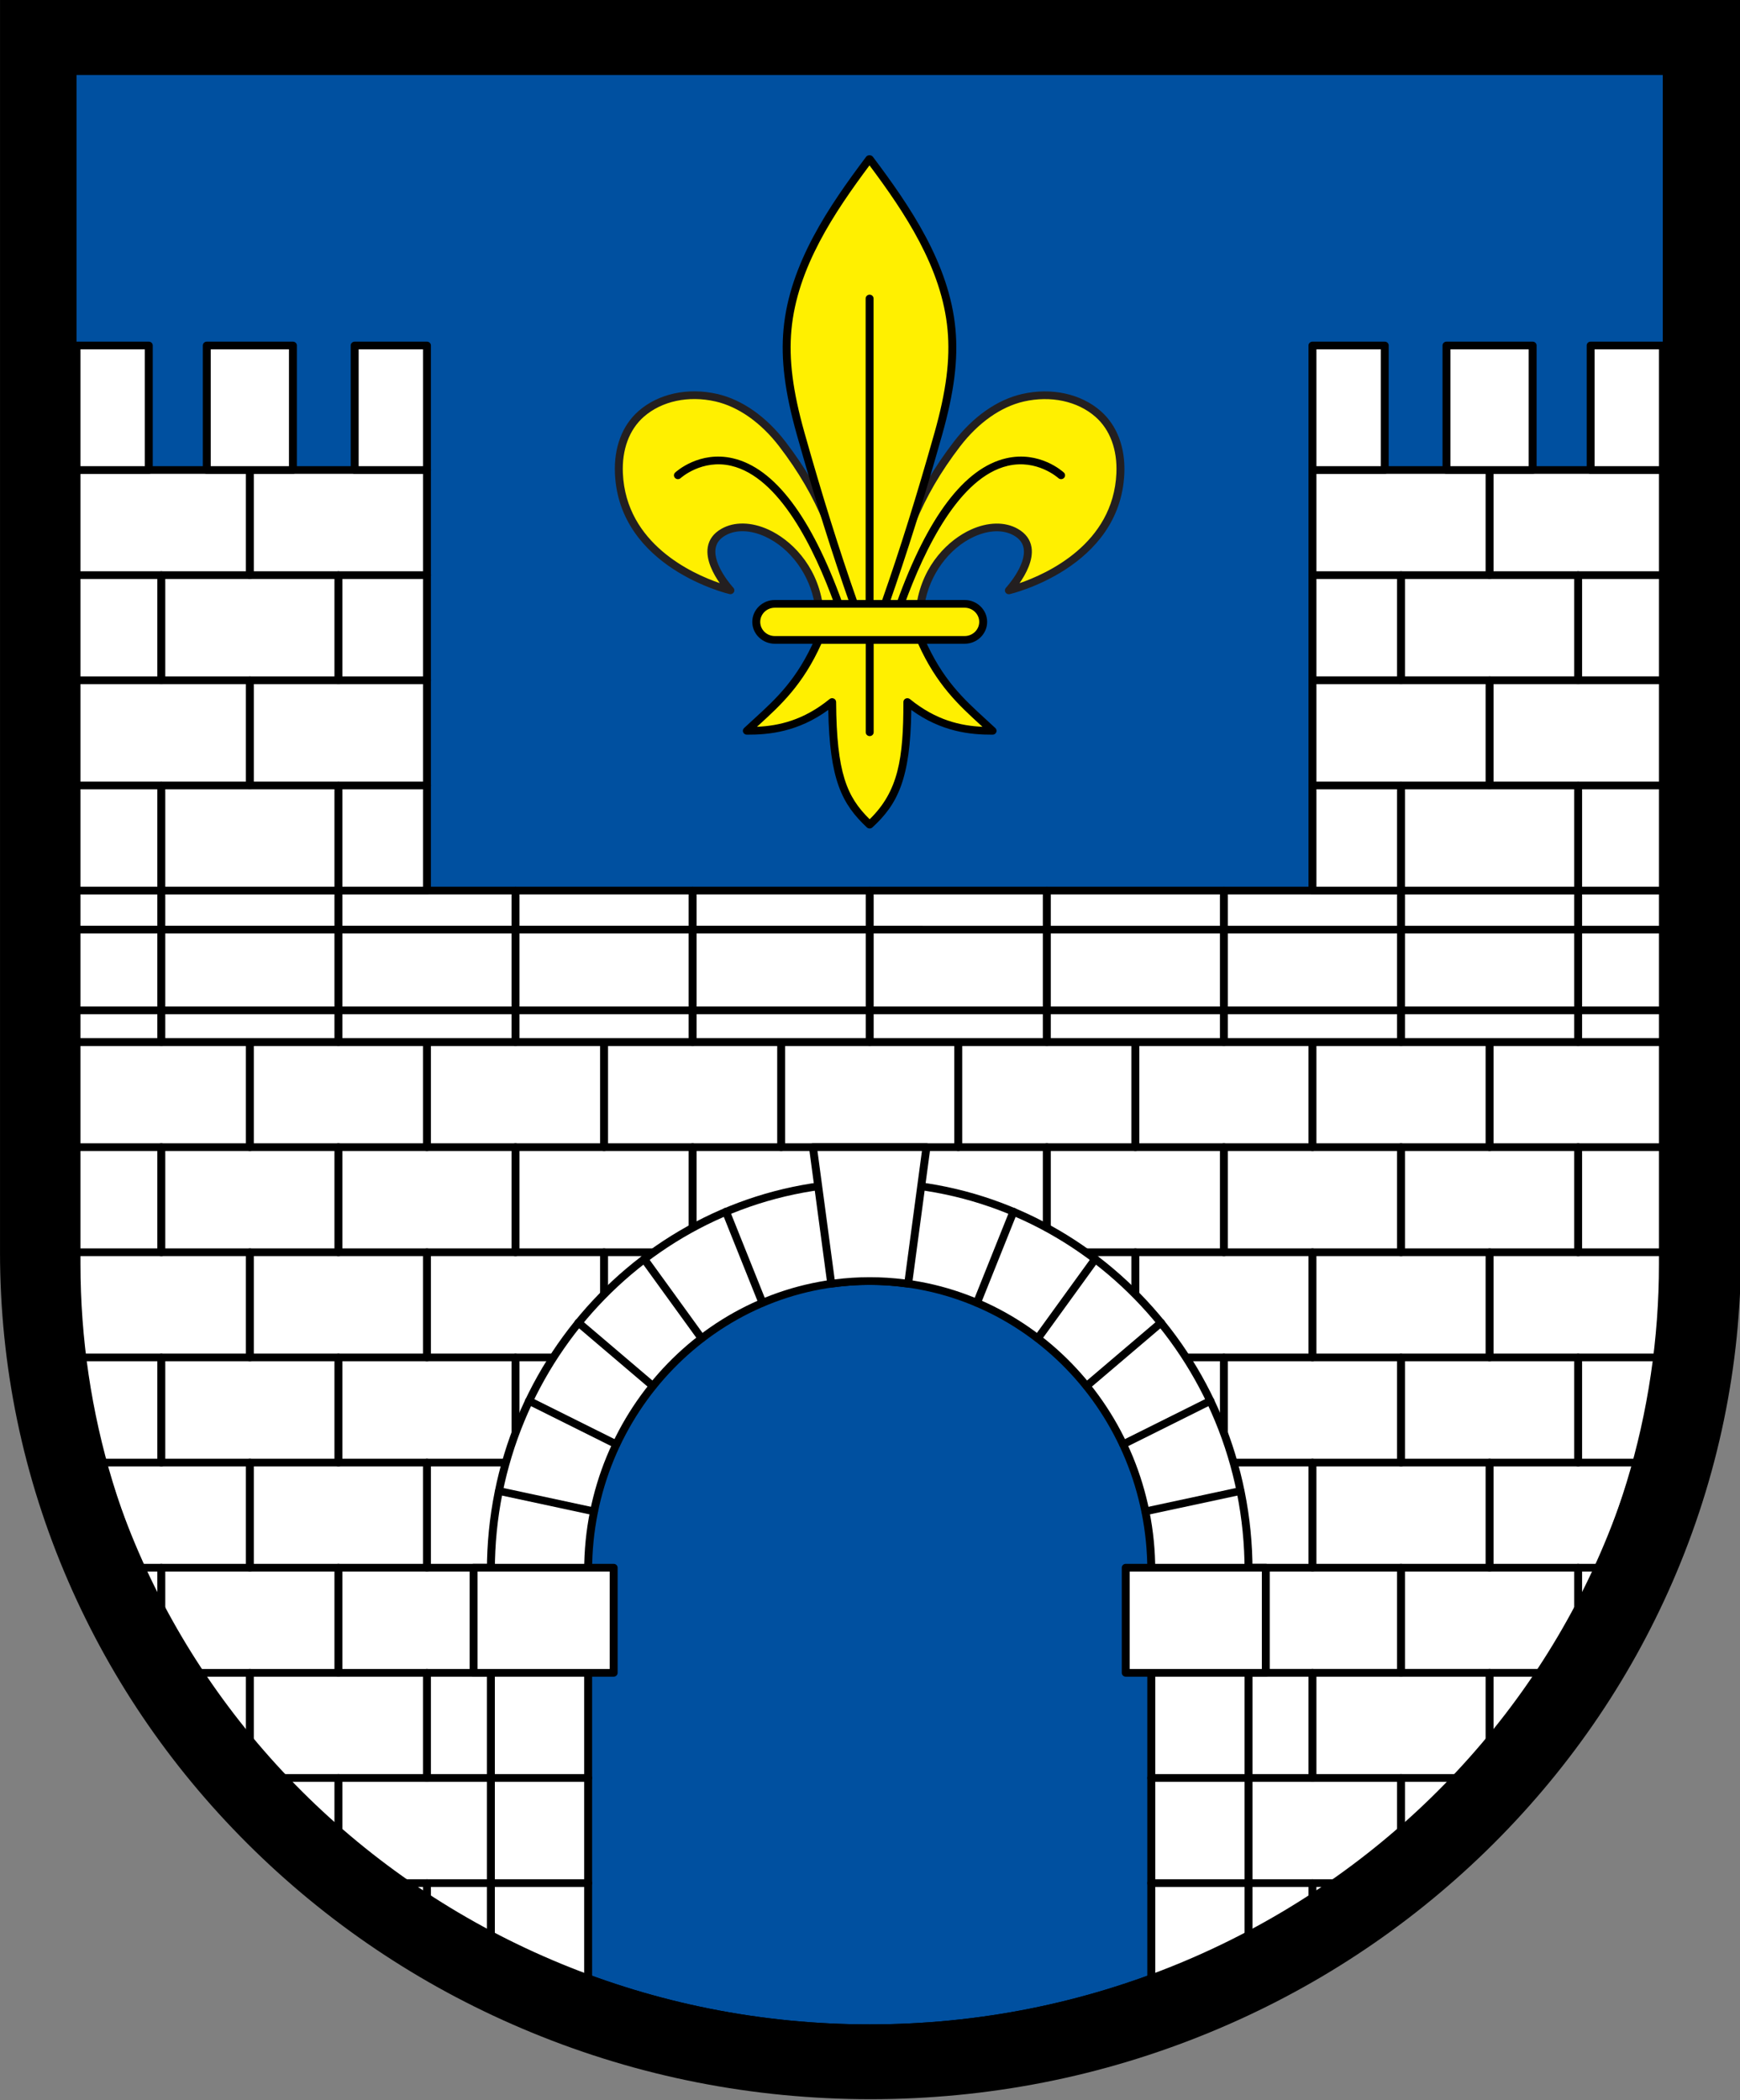 <?xml version="1.0" encoding="UTF-8" standalone="no"?>
<svg
   xmlns:dc="http://purl.org/dc/elements/1.1/"
   xmlns:cc="http://creativecommons.org/ns#"
   xmlns:rdf="http://www.w3.org/1999/02/22-rdf-syntax-ns#"
   xmlns:svg="http://www.w3.org/2000/svg"
   xmlns="http://www.w3.org/2000/svg"
   xmlns:xlink="http://www.w3.org/1999/xlink"
   xmlns:sodipodi="http://sodipodi.sourceforge.net/DTD/sodipodi-0.dtd"
   xmlns:inkscape="http://www.inkscape.org/namespaces/inkscape"
   width="99.434px"
   height="120px"
   viewBox="0 0 99.434 120"
   version="1.1"
   id="svg170"
   sodipodi:docname="CHE Aire-la-Ville COA.svg"
   inkscape:version="0.92.3 (2405546, 2018-03-11)">
  <rect x="0" y="0" width="99.434" height="120" fill="#808080" stroke="none"/>
  <sodipodi:namedview
     pagecolor="#ffffff"
     bordercolor="#666666"
     borderopacity="1"
     objecttolerance="10"
     gridtolerance="10"
     guidetolerance="10"
     inkscape:pageopacity="0"
     inkscape:pageshadow="2"
     inkscape:window-width="1920"
     inkscape:window-height="1017"
     id="namedview172"
     showgrid="false"
     inkscape:zoom="4"
     inkscape:cx="52.609348"
     inkscape:cy="-0.53666753"
     inkscape:window-x="-8"
     inkscape:window-y="-8"
     inkscape:window-maximized="1"
     inkscape:current-layer="svg170" />
  <defs
     id="defs7">
    <path
       d="M79.411 0L78.254 0L1.186 0L0.031 0L0.031 1.157L0.031 60.137C0.031 65.518 1.08 70.738 3.15 75.653C5.149 80.399 8.009 84.661 11.654 88.323C15.299 91.983 19.543 94.858 24.27 96.865C29.164 98.946 34.363 100 39.721 100C45.079 100 50.277 98.946 55.172 96.865C59.898 94.858 64.143 91.983 67.788 88.323C71.431 84.661 74.293 80.399 76.292 75.653C78.361 70.738 79.411 65.518 79.411 60.137L79.411 1.157L79.411 0Z"
       id="path_1" />
    <path
       d="M0 100L79.434 100L79.434 0L0 0L0 100Z"
       id="path_2" />
    <clipPath
       id="mask_1">
      <use
         xlink:href="#path_2"
         id="use4" />
    </clipPath>
  </defs>
  <g
     id="Group-972"
     transform="matrix(1.003,0,0,1.003,9.993,9.702)"
     style="stroke-width:0.997">
    <g
       id="Fill-1"
       transform="matrix(1.013,0,0,1,0.088,0.232)"
       style="stroke-width:0.991">
      <use
         xlink:href="#path_1"
         id="use11"
         style="fill:#000000;fill-rule:evenodd;stroke:none;stroke-width:0.863"
         x="0"
         y="0"
         width="100%"
         height="100%"
         transform="matrix(1.158,0,0,1.137,-6.96,-6.959)" />
    </g>
    <g
       id="g18"
       transform="matrix(1.158,0,0,1.137,-6.96,-6.959)"
       style="stroke-width:0.869">
      <use
         xlink:href="#path_1"
         id="use14"
         style="fill:none;stroke:#000000;stroke-width:5.181"
         x="0"
         y="0"
         width="100%"
         height="100%"
         transform="matrix(1.013,0,0,1,7.8177186e-5,0.204)" />
      <use
         xlink:href="#path_1"
         id="use16"
         style="fill:#000000;fill-rule:evenodd;stroke:none;stroke-width:0.863"
         x="0"
         y="0"
         width="100%"
         height="100%"
         transform="matrix(1.013,0,0,1,7.8177186e-5,0.204)" />
    </g>
    <g
       id="Logo-ALV"
       transform="matrix(1.172,0,0,1.137,-6.96,-6.727)"
       style="stroke-width:0.863">
      <path
         d="M 1.157,1.157 V 60.137 c 0,21.377 17.264,38.706 38.56,38.706 21.297,0 38.561,-17.329 38.561,-38.706 V 1.157 Z"
         id="path20"
         inkscape:connector-curvature="0"
         style="fill:#0050a0;fill-rule:evenodd;stroke:none;stroke-width:0.863" />
      <path
         d="m 1.157,60.746 c 0,15.52 9.102,28.905 22.239,35.075 v -19.862 c 0,-9.388 7.308,-16.998 16.321,-16.998 9.015,0 16.322,7.61 16.322,16.998 v 19.862 c 13.137,-6.17 22.239,-19.555 22.239,-35.075 V 49.619 H 1.157 Z"
         id="Fill-3"
         inkscape:connector-curvature="0"
         style="fill:#ffffff;fill-rule:evenodd;stroke:none;stroke-width:0.863" />
      <path
         d="m 1.35,49.812 v 10.935 c 0,7.465 2.131,14.705 6.162,20.939 3.872,5.986 9.293,10.764 15.691,13.83 v -19.556 c 0,-9.479 7.409,-17.191 16.515,-17.191 9.106,0 16.514,7.712 16.514,17.191 v 19.556 c 6.398,-3.067 11.819,-7.844 15.691,-13.831 4.031,-6.233 6.162,-13.473 6.162,-20.939 v -10.934 z m 22.046,46.202 c -0.028,0 -0.056,-0.006 -0.082,-0.018 -6.583,-3.092 -12.159,-7.968 -16.126,-14.101 -4.071,-6.296 -6.224,-13.609 -6.224,-21.148 v -11.128 c 0,-0.106 0.087,-0.193 0.193,-0.193 H 78.278 c 0.106,0 0.193,0.087 0.193,0.193 v 11.127 c 0,7.54 -2.152,14.853 -6.224,21.149 -3.967,6.133 -9.543,11.009 -16.126,14.101 -0.06,0.028 -0.13,0.023 -0.185,-0.012 -0.056,-0.035 -0.09,-0.097 -0.09,-0.163 v -19.861 c 0,-9.267 -7.235,-16.806 -16.128,-16.806 -8.894,0 -16.129,7.539 -16.129,16.806 v 19.861 c 0,0.066 -0.034,0.128 -0.089,0.163 -0.032,0.02 -0.068,0.03 -0.104,0.03 z"
         id="Fill-5"
         inkscape:connector-curvature="0"
         style="fill:#000000;fill-rule:evenodd;stroke:none;stroke-width:0.863" />
      <path
         d="M 78.278,55.08 H 1.157 c -0.106,0 -0.193,-0.086 -0.193,-0.193 0,-0.106 0.087,-0.193 0.193,-0.193 H 78.278 c 0.106,0 0.193,0.087 0.193,0.193 0,0.107 -0.087,0.193 -0.193,0.193"
         id="Fill-7"
         inkscape:connector-curvature="0"
         style="fill:#000000;fill-rule:evenodd;stroke:none;stroke-width:0.863" />
      <path
         d="m 78.278,60.348 h -32.491 c -0.106,0 -0.192,-0.086 -0.192,-0.193 0,-0.106 0.086,-0.193 0.192,-0.193 h 32.491 c 0.106,0 0.193,0.087 0.193,0.193 0,0.107 -0.087,0.193 -0.193,0.193"
         id="Fill-9"
         inkscape:connector-curvature="0"
         style="fill:#000000;fill-rule:evenodd;stroke:none;stroke-width:0.863" />
      <path
         d="m 77.999,65.616 h -25.53 c -0.107,0 -0.193,-0.086 -0.193,-0.193 0,-0.106 0.086,-0.193 0.193,-0.193 h 25.53 c 0.106,0 0.193,0.087 0.193,0.193 0,0.107 -0.087,0.193 -0.193,0.193"
         id="Fill-11"
         inkscape:connector-curvature="0"
         style="fill:#000000;fill-rule:evenodd;stroke:none;stroke-width:0.863" />
      <path
         d="m 76.97,70.884 h -21.733 c -0.107,0 -0.193,-0.086 -0.193,-0.193 0,-0.106 0.086,-0.193 0.193,-0.193 h 21.733 c 0.106,0 0.193,0.087 0.193,0.193 0,0.107 -0.087,0.193 -0.193,0.193"
         id="Fill-13"
         inkscape:connector-curvature="0"
         style="fill:#000000;fill-rule:evenodd;stroke:none;stroke-width:0.863" />
      <path
         d="m 75.187,76.153 h -19.148 c -0.107,0 -0.193,-0.086 -0.193,-0.193 0,-0.106 0.086,-0.193 0.193,-0.193 h 19.148 c 0.106,0 0.193,0.087 0.193,0.193 0,0.107 -0.087,0.193 -0.193,0.193"
         id="Fill-15"
         inkscape:connector-curvature="0"
         style="fill:#000000;fill-rule:evenodd;stroke:none;stroke-width:0.863" />
      <path
         d="m 72.419,81.421 h -16.515 c -0.106,0 -0.193,-0.086 -0.193,-0.193 0,-0.106 0.087,-0.193 0.193,-0.193 h 16.515 c 0.106,0 0.193,0.087 0.193,0.193 0,0.107 -0.087,0.193 -0.193,0.193"
         id="Fill-17"
         inkscape:connector-curvature="0"
         style="fill:#000000;fill-rule:evenodd;stroke:none;stroke-width:0.863" />
      <path
         d="m 68.458,86.689 h -12.458 c -0.107,0 -0.193,-0.086 -0.193,-0.193 0,-0.106 0.086,-0.193 0.193,-0.193 h 12.458 c 0.106,0 0.193,0.087 0.193,0.193 0,0.107 -0.087,0.193 -0.193,0.193"
         id="Fill-19"
         inkscape:connector-curvature="0"
         style="fill:#000000;fill-rule:evenodd;stroke:none;stroke-width:0.863" />
      <path
         d="m 62.728,91.957 h -6.729 c -0.106,0 -0.192,-0.086 -0.192,-0.193 0,-0.106 0.086,-0.193 0.192,-0.193 h 6.729 c 0.106,0 0.193,0.087 0.193,0.193 0,0.107 -0.087,0.193 -0.193,0.193"
         id="Fill-21"
         inkscape:connector-curvature="0"
         style="fill:#000000;fill-rule:evenodd;stroke:none;stroke-width:0.863" />
      <path
         d="M 33.648,60.348 H 1.157 c -0.106,0 -0.192,-0.086 -0.192,-0.193 0,-0.106 0.086,-0.193 0.192,-0.193 H 33.648 c 0.107,0 0.193,0.087 0.193,0.193 0,0.107 -0.086,0.193 -0.193,0.193"
         id="Fill-23"
         inkscape:connector-curvature="0"
         style="fill:#000000;fill-rule:evenodd;stroke:none;stroke-width:0.863" />
      <path
         d="m 26.966,65.616 h -25.52 c -0.107,0 -0.193,-0.086 -0.193,-0.193 0,-0.106 0.086,-0.193 0.193,-0.193 h 25.52 c 0.107,0 0.193,0.087 0.193,0.193 0,0.107 -0.086,0.193 -0.193,0.193"
         id="Fill-25"
         inkscape:connector-curvature="0"
         style="fill:#000000;fill-rule:evenodd;stroke:none;stroke-width:0.863" />
      <path
         d="M 24.198,70.884 H 2.445 c -0.106,0 -0.193,-0.086 -0.193,-0.193 0,-0.106 0.087,-0.193 0.193,-0.193 h 21.753 c 0.107,0 0.193,0.087 0.193,0.193 0,0.107 -0.086,0.193 -0.193,0.193"
         id="Fill-27"
         inkscape:connector-curvature="0"
         style="fill:#000000;fill-rule:evenodd;stroke:none;stroke-width:0.863" />
      <path
         d="M 23.396,76.153 H 4.268 c -0.106,0 -0.193,-0.086 -0.193,-0.193 0,-0.106 0.087,-0.193 0.193,-0.193 H 23.396 c 0.107,0 0.193,0.087 0.193,0.193 0,0.107 -0.086,0.193 -0.193,0.193"
         id="Fill-29"
         inkscape:connector-curvature="0"
         style="fill:#000000;fill-rule:evenodd;stroke:none;stroke-width:0.863" />
      <path
         d="M 23.53,81.421 H 7.011 c -0.107,0 -0.193,-0.086 -0.193,-0.193 0,-0.106 0.086,-0.193 0.193,-0.193 H 23.53 c 0.107,0 0.193,0.087 0.193,0.193 0,0.107 -0.086,0.193 -0.193,0.193"
         id="Fill-31"
         inkscape:connector-curvature="0"
         style="fill:#000000;fill-rule:evenodd;stroke:none;stroke-width:0.863" />
      <path
         d="m 23.434,86.689 h -12.502 c -0.107,0 -0.193,-0.086 -0.193,-0.193 0,-0.106 0.086,-0.193 0.193,-0.193 h 12.502 c 0.107,0 0.193,0.087 0.193,0.193 0,0.107 -0.086,0.193 -0.193,0.193"
         id="Fill-33"
         inkscape:connector-curvature="0"
         style="fill:#000000;fill-rule:evenodd;stroke:none;stroke-width:0.863" />
      <path
         d="m 23.434,91.957 h -6.752 c -0.107,0 -0.193,-0.086 -0.193,-0.193 0,-0.106 0.086,-0.193 0.193,-0.193 h 6.752 c 0.107,0 0.193,0.087 0.193,0.193 0,0.107 -0.086,0.193 -0.193,0.193"
         id="Fill-35"
         inkscape:connector-curvature="0"
         style="fill:#000000;fill-rule:evenodd;stroke:none;stroke-width:0.863" />
      <path
         d="m 35.413,55.08 c -0.107,0 -0.193,-0.086 -0.193,-0.193 v -5.268 c 0,-0.106 0.086,-0.193 0.193,-0.193 0.107,0 0.193,0.087 0.193,0.193 v 5.268 c 0,0.107 -0.086,0.193 -0.193,0.193"
         id="Fill-37"
         inkscape:connector-curvature="0"
         style="fill:#000000;fill-rule:evenodd;stroke:none;stroke-width:0.863" />
      <path
         d="m 26.803,55.08 c -0.106,0 -0.193,-0.086 -0.193,-0.193 v -5.268 c 0,-0.106 0.087,-0.193 0.193,-0.193 0.107,0 0.193,0.087 0.193,0.193 v 5.268 c 0,0.107 -0.086,0.193 -0.193,0.193"
         id="Fill-39"
         inkscape:connector-curvature="0"
         style="fill:#000000;fill-rule:evenodd;stroke:none;stroke-width:0.863" />
      <path
         d="m 18.193,55.08 c -0.107,0 -0.193,-0.086 -0.193,-0.193 v -5.268 c 0,-0.106 0.086,-0.193 0.193,-0.193 0.107,0 0.193,0.087 0.193,0.193 v 5.268 c 0,0.107 -0.086,0.193 -0.193,0.193"
         id="Fill-41"
         inkscape:connector-curvature="0"
         style="fill:#000000;fill-rule:evenodd;stroke:none;stroke-width:0.863" />
      <path
         d="m 9.584,55.08 c -0.107,0 -0.193,-0.086 -0.193,-0.193 v -5.268 c 0,-0.106 0.086,-0.193 0.193,-0.193 0.106,0 0.193,0.087 0.193,0.193 v 5.268 c 0,0.107 -0.087,0.193 -0.193,0.193"
         id="Fill-43"
         inkscape:connector-curvature="0"
         style="fill:#000000;fill-rule:evenodd;stroke:none;stroke-width:0.863" />
      <path
         d="m 26.803,65.616 c -0.106,0 -0.193,-0.086 -0.193,-0.193 v -5.268 c 0,-0.106 0.087,-0.193 0.193,-0.193 0.107,0 0.193,0.087 0.193,0.193 v 5.268 c 0,0.107 -0.086,0.193 -0.193,0.193"
         id="Fill-45"
         inkscape:connector-curvature="0"
         style="fill:#000000;fill-rule:evenodd;stroke:none;stroke-width:0.863" />
      <path
         d="m 18.193,65.616 c -0.107,0 -0.193,-0.086 -0.193,-0.193 v -5.268 c 0,-0.106 0.086,-0.193 0.193,-0.193 0.107,0 0.193,0.087 0.193,0.193 v 5.268 c 0,0.107 -0.086,0.193 -0.193,0.193"
         id="Fill-47"
         inkscape:connector-curvature="0"
         style="fill:#000000;fill-rule:evenodd;stroke:none;stroke-width:0.863" />
      <path
         d="m 9.584,65.616 c -0.107,0 -0.193,-0.086 -0.193,-0.193 v -5.268 c 0,-0.106 0.086,-0.193 0.193,-0.193 0.106,0 0.193,0.087 0.193,0.193 v 5.268 c 0,0.107 -0.087,0.193 -0.193,0.193"
         id="Fill-49"
         inkscape:connector-curvature="0"
         style="fill:#000000;fill-rule:evenodd;stroke:none;stroke-width:0.863" />
      <path
         d="m 18.193,76.152 c -0.107,0 -0.193,-0.086 -0.193,-0.193 v -5.268 c 0,-0.106 0.086,-0.193 0.193,-0.193 0.107,0 0.193,0.087 0.193,0.193 v 5.268 c 0,0.107 -0.086,0.193 -0.193,0.193"
         id="Fill-51"
         inkscape:connector-curvature="0"
         style="fill:#000000;fill-rule:evenodd;stroke:none;stroke-width:0.863" />
      <path
         d="m 9.584,76.152 c -0.107,0 -0.193,-0.086 -0.193,-0.193 v -5.268 c 0,-0.106 0.086,-0.193 0.193,-0.193 0.106,0 0.193,0.087 0.193,0.193 v 5.268 c 0,0.107 -0.087,0.193 -0.193,0.193"
         id="Fill-53"
         inkscape:connector-curvature="0"
         style="fill:#000000;fill-rule:evenodd;stroke:none;stroke-width:0.863" />
      <path
         d="m 18.193,86.688 c -0.107,0 -0.193,-0.086 -0.193,-0.193 v -5.268 c 0,-0.106 0.086,-0.192 0.193,-0.192 0.107,0 0.193,0.086 0.193,0.192 v 5.268 c 0,0.107 -0.086,0.193 -0.193,0.193"
         id="Fill-55"
         inkscape:connector-curvature="0"
         style="fill:#000000;fill-rule:evenodd;stroke:none;stroke-width:0.863" />
      <path
         d="m 9.584,85.079 c -0.107,0 -0.193,-0.086 -0.193,-0.193 v -3.658 c 0,-0.106 0.086,-0.193 0.193,-0.193 0.106,0 0.193,0.087 0.193,0.193 v 3.658 c 0,0.107 -0.087,0.193 -0.193,0.193"
         id="Fill-57"
         inkscape:connector-curvature="0"
         style="fill:#000000;fill-rule:evenodd;stroke:none;stroke-width:0.863" />
      <path
         d="m 18.193,93.053 c -0.107,0 -0.193,-0.086 -0.193,-0.193 v -1.096 c 0,-0.107 0.086,-0.193 0.193,-0.193 0.107,0 0.193,0.086 0.193,0.193 v 1.096 c 0,0.107 -0.086,0.193 -0.193,0.193"
         id="Fill-59"
         inkscape:connector-curvature="0"
         style="fill:#000000;fill-rule:evenodd;stroke:none;stroke-width:0.863" />
      <path
         d="m 31.108,60.348 c -0.107,0 -0.193,-0.086 -0.193,-0.193 v -5.268 c 0,-0.106 0.086,-0.193 0.193,-0.193 0.107,0 0.193,0.087 0.193,0.193 v 5.268 c 0,0.107 -0.086,0.193 -0.193,0.193"
         id="Fill-61"
         inkscape:connector-curvature="0"
         style="fill:#000000;fill-rule:evenodd;stroke:none;stroke-width:0.863" />
      <path
         d="m 22.498,60.348 c -0.107,0 -0.193,-0.086 -0.193,-0.193 v -5.268 c 0,-0.106 0.086,-0.193 0.193,-0.193 0.107,0 0.193,0.087 0.193,0.193 v 5.268 c 0,0.107 -0.086,0.193 -0.193,0.193"
         id="Fill-63"
         inkscape:connector-curvature="0"
         style="fill:#000000;fill-rule:evenodd;stroke:none;stroke-width:0.863" />
      <path
         d="m 13.889,60.348 c -0.107,0 -0.193,-0.086 -0.193,-0.193 v -5.268 c 0,-0.106 0.086,-0.193 0.193,-0.193 0.107,0 0.193,0.087 0.193,0.193 v 5.268 c 0,0.107 -0.086,0.193 -0.193,0.193"
         id="Fill-65"
         inkscape:connector-curvature="0"
         style="fill:#000000;fill-rule:evenodd;stroke:none;stroke-width:0.863" />
      <path
         d="m 5.279,60.348 c -0.107,0 -0.193,-0.086 -0.193,-0.193 v -5.268 c 0,-0.106 0.086,-0.193 0.193,-0.193 0.107,0 0.193,0.087 0.193,0.193 v 5.268 c 0,0.107 -0.086,0.193 -0.193,0.193"
         id="Fill-67"
         inkscape:connector-curvature="0"
         style="fill:#000000;fill-rule:evenodd;stroke:none;stroke-width:0.863" />
      <path
         d="m 22.498,70.885 c -0.107,0 -0.193,-0.086 -0.193,-0.193 v -5.268 c 0,-0.106 0.086,-0.193 0.193,-0.193 0.107,0 0.193,0.087 0.193,0.193 v 5.268 c 0,0.107 -0.086,0.193 -0.193,0.193"
         id="Fill-69"
         inkscape:connector-curvature="0"
         style="fill:#000000;fill-rule:evenodd;stroke:none;stroke-width:0.863" />
      <path
         d="m 13.889,70.885 c -0.107,0 -0.193,-0.086 -0.193,-0.193 v -5.268 c 0,-0.106 0.086,-0.193 0.193,-0.193 0.107,0 0.193,0.087 0.193,0.193 v 5.268 c 0,0.107 -0.086,0.193 -0.193,0.193"
         id="Fill-71"
         inkscape:connector-curvature="0"
         style="fill:#000000;fill-rule:evenodd;stroke:none;stroke-width:0.863" />
      <path
         d="m 5.279,70.885 c -0.107,0 -0.193,-0.086 -0.193,-0.193 v -5.268 c 0,-0.106 0.086,-0.193 0.193,-0.193 0.107,0 0.193,0.087 0.193,0.193 v 5.268 c 0,0.107 -0.086,0.193 -0.193,0.193"
         id="Fill-73"
         inkscape:connector-curvature="0"
         style="fill:#000000;fill-rule:evenodd;stroke:none;stroke-width:0.863" />
      <path
         d="m 13.889,81.421 c -0.107,0 -0.193,-0.086 -0.193,-0.193 v -5.268 c 0,-0.107 0.086,-0.193 0.193,-0.193 0.107,0 0.193,0.086 0.193,0.193 v 5.268 c 0,0.107 -0.086,0.193 -0.193,0.193"
         id="Fill-75"
         inkscape:connector-curvature="0"
         style="fill:#000000;fill-rule:evenodd;stroke:none;stroke-width:0.863" />
      <path
         d="m 5.279,78.351 c -0.107,0 -0.193,-0.086 -0.193,-0.193 v -2.198 c 0,-0.107 0.086,-0.193 0.193,-0.193 0.107,0 0.193,0.086 0.193,0.193 v 2.198 c 0,0.107 -0.086,0.193 -0.193,0.193"
         id="Fill-77"
         inkscape:connector-curvature="0"
         style="fill:#000000;fill-rule:evenodd;stroke:none;stroke-width:0.863" />
      <path
         d="m 13.889,89.662 c -0.107,0 -0.193,-0.086 -0.193,-0.193 v -2.973 c 0,-0.107 0.086,-0.193 0.193,-0.193 0.107,0 0.193,0.086 0.193,0.193 v 2.973 c 0,0.107 -0.086,0.193 -0.193,0.193"
         id="Fill-79"
         inkscape:connector-curvature="0"
         style="fill:#000000;fill-rule:evenodd;stroke:none;stroke-width:0.863" />
      <path
         d="m 44.022,55.08 c -0.106,0 -0.193,-0.086 -0.193,-0.193 v -5.268 c 0,-0.106 0.087,-0.193 0.193,-0.193 0.106,0 0.193,0.087 0.193,0.193 v 5.268 c 0,0.107 -0.087,0.193 -0.193,0.193"
         id="Fill-81"
         inkscape:connector-curvature="0"
         style="fill:#000000;fill-rule:evenodd;stroke:none;stroke-width:0.863" />
      <path
         d="m 52.631,55.08 c -0.106,0 -0.193,-0.086 -0.193,-0.193 v -5.268 c 0,-0.106 0.087,-0.193 0.193,-0.193 0.106,0 0.193,0.087 0.193,0.193 v 5.268 c 0,0.107 -0.087,0.193 -0.193,0.193"
         id="Fill-83"
         inkscape:connector-curvature="0"
         style="fill:#000000;fill-rule:evenodd;stroke:none;stroke-width:0.863" />
      <path
         d="m 61.241,55.08 c -0.106,0 -0.193,-0.086 -0.193,-0.193 v -5.268 c 0,-0.106 0.087,-0.193 0.193,-0.193 0.106,0 0.193,0.087 0.193,0.193 v 5.268 c 0,0.107 -0.087,0.193 -0.193,0.193"
         id="Fill-85"
         inkscape:connector-curvature="0"
         style="fill:#000000;fill-rule:evenodd;stroke:none;stroke-width:0.863" />
      <path
         d="m 69.851,55.08 c -0.106,0 -0.193,-0.086 -0.193,-0.193 v -5.268 c 0,-0.106 0.087,-0.193 0.193,-0.193 0.106,0 0.193,0.087 0.193,0.193 v 5.268 c 0,0.107 -0.087,0.193 -0.193,0.193"
         id="Fill-87"
         inkscape:connector-curvature="0"
         style="fill:#000000;fill-rule:evenodd;stroke:none;stroke-width:0.863" />
      <path
         d="m 52.631,65.616 c -0.106,0 -0.193,-0.086 -0.193,-0.193 v -5.268 c 0,-0.106 0.087,-0.193 0.193,-0.193 0.106,0 0.193,0.087 0.193,0.193 v 5.268 c 0,0.107 -0.087,0.193 -0.193,0.193"
         id="Fill-89"
         inkscape:connector-curvature="0"
         style="fill:#000000;fill-rule:evenodd;stroke:none;stroke-width:0.863" />
      <path
         d="m 61.241,65.616 c -0.106,0 -0.193,-0.086 -0.193,-0.193 v -5.268 c 0,-0.106 0.087,-0.193 0.193,-0.193 0.106,0 0.193,0.087 0.193,0.193 v 5.268 c 0,0.107 -0.087,0.193 -0.193,0.193"
         id="Fill-91"
         inkscape:connector-curvature="0"
         style="fill:#000000;fill-rule:evenodd;stroke:none;stroke-width:0.863" />
      <path
         d="m 69.851,65.616 c -0.106,0 -0.193,-0.086 -0.193,-0.193 v -5.268 c 0,-0.106 0.087,-0.193 0.193,-0.193 0.106,0 0.193,0.087 0.193,0.193 v 5.268 c 0,0.107 -0.087,0.193 -0.193,0.193"
         id="Fill-93"
         inkscape:connector-curvature="0"
         style="fill:#000000;fill-rule:evenodd;stroke:none;stroke-width:0.863" />
      <path
         d="m 61.241,76.152 c -0.106,0 -0.193,-0.086 -0.193,-0.193 v -5.268 c 0,-0.106 0.087,-0.193 0.193,-0.193 0.106,0 0.193,0.087 0.193,0.193 v 5.268 c 0,0.107 -0.087,0.193 -0.193,0.193"
         id="Fill-95"
         inkscape:connector-curvature="0"
         style="fill:#000000;fill-rule:evenodd;stroke:none;stroke-width:0.863" />
      <path
         d="m 69.851,76.152 c -0.106,0 -0.193,-0.086 -0.193,-0.193 v -5.268 c 0,-0.106 0.087,-0.193 0.193,-0.193 0.106,0 0.193,0.087 0.193,0.193 v 5.268 c 0,0.107 -0.087,0.193 -0.193,0.193"
         id="Fill-97"
         inkscape:connector-curvature="0"
         style="fill:#000000;fill-rule:evenodd;stroke:none;stroke-width:0.863" />
      <path
         d="m 61.241,86.688 c -0.106,0 -0.193,-0.086 -0.193,-0.193 v -5.268 c 0,-0.106 0.087,-0.192 0.193,-0.192 0.106,0 0.193,0.086 0.193,0.192 v 5.268 c 0,0.107 -0.087,0.193 -0.193,0.193"
         id="Fill-99"
         inkscape:connector-curvature="0"
         style="fill:#000000;fill-rule:evenodd;stroke:none;stroke-width:0.863" />
      <path
         d="m 69.851,85.057 c -0.106,0 -0.193,-0.086 -0.193,-0.193 v -3.636 c 0,-0.107 0.087,-0.193 0.193,-0.193 0.106,0 0.193,0.086 0.193,0.193 v 3.636 c 0,0.107 -0.087,0.193 -0.193,0.193"
         id="Fill-101"
         inkscape:connector-curvature="0"
         style="fill:#000000;fill-rule:evenodd;stroke:none;stroke-width:0.863" />
      <path
         d="m 61.241,93.053 c -0.106,0 -0.193,-0.086 -0.193,-0.193 v -1.096 c 0,-0.107 0.087,-0.193 0.193,-0.193 0.106,0 0.193,0.086 0.193,0.193 v 1.096 c 0,0.107 -0.087,0.193 -0.193,0.193"
         id="Fill-103"
         inkscape:connector-curvature="0"
         style="fill:#000000;fill-rule:evenodd;stroke:none;stroke-width:0.863" />
      <path
         d="m 48.327,60.348 c -0.106,0 -0.193,-0.086 -0.193,-0.193 v -5.268 c 0,-0.106 0.087,-0.193 0.193,-0.193 0.106,0 0.193,0.087 0.193,0.193 v 5.268 c 0,0.107 -0.087,0.193 -0.193,0.193"
         id="Fill-105"
         inkscape:connector-curvature="0"
         style="fill:#000000;fill-rule:evenodd;stroke:none;stroke-width:0.863" />
      <path
         d="m 56.936,60.348 c -0.106,0 -0.193,-0.086 -0.193,-0.193 v -5.268 c 0,-0.106 0.087,-0.193 0.193,-0.193 0.106,0 0.193,0.087 0.193,0.193 v 5.268 c 0,0.107 -0.087,0.193 -0.193,0.193"
         id="Fill-107"
         inkscape:connector-curvature="0"
         style="fill:#000000;fill-rule:evenodd;stroke:none;stroke-width:0.863" />
      <path
         d="m 65.546,60.348 c -0.106,0 -0.193,-0.086 -0.193,-0.193 v -5.268 c 0,-0.106 0.087,-0.193 0.193,-0.193 0.106,0 0.193,0.087 0.193,0.193 v 5.268 c 0,0.107 -0.087,0.193 -0.193,0.193"
         id="Fill-109"
         inkscape:connector-curvature="0"
         style="fill:#000000;fill-rule:evenodd;stroke:none;stroke-width:0.863" />
      <path
         d="m 74.156,60.348 c -0.106,0 -0.193,-0.086 -0.193,-0.193 v -5.268 c 0,-0.106 0.087,-0.193 0.193,-0.193 0.106,0 0.193,0.087 0.193,0.193 v 5.268 c 0,0.107 -0.087,0.193 -0.193,0.193"
         id="Fill-111"
         inkscape:connector-curvature="0"
         style="fill:#000000;fill-rule:evenodd;stroke:none;stroke-width:0.863" />
      <path
         d="m 56.936,70.885 c -0.106,0 -0.193,-0.086 -0.193,-0.193 v -5.268 c 0,-0.106 0.087,-0.193 0.193,-0.193 0.106,0 0.193,0.087 0.193,0.193 v 5.268 c 0,0.107 -0.087,0.193 -0.193,0.193"
         id="Fill-113"
         inkscape:connector-curvature="0"
         style="fill:#000000;fill-rule:evenodd;stroke:none;stroke-width:0.863" />
      <path
         d="m 65.546,70.885 c -0.106,0 -0.193,-0.086 -0.193,-0.193 v -5.268 c 0,-0.106 0.087,-0.193 0.193,-0.193 0.106,0 0.193,0.087 0.193,0.193 v 5.268 c 0,0.107 -0.087,0.193 -0.193,0.193"
         id="Fill-115"
         inkscape:connector-curvature="0"
         style="fill:#000000;fill-rule:evenodd;stroke:none;stroke-width:0.863" />
      <path
         d="m 74.156,70.885 c -0.106,0 -0.193,-0.086 -0.193,-0.193 v -5.268 c 0,-0.106 0.087,-0.193 0.193,-0.193 0.106,0 0.193,0.087 0.193,0.193 v 5.268 c 0,0.107 -0.087,0.193 -0.193,0.193"
         id="Fill-117"
         inkscape:connector-curvature="0"
         style="fill:#000000;fill-rule:evenodd;stroke:none;stroke-width:0.863" />
      <path
         d="m 65.546,81.421 c -0.106,0 -0.193,-0.086 -0.193,-0.193 v -5.268 c 0,-0.107 0.087,-0.193 0.193,-0.193 0.106,0 0.193,0.086 0.193,0.193 v 5.268 c 0,0.107 -0.087,0.193 -0.193,0.193"
         id="Fill-119"
         inkscape:connector-curvature="0"
         style="fill:#000000;fill-rule:evenodd;stroke:none;stroke-width:0.863" />
      <path
         d="m 74.156,78.36 c -0.106,0 -0.193,-0.086 -0.193,-0.193 v -2.207 c 0,-0.106 0.087,-0.193 0.193,-0.193 0.106,0 0.193,0.087 0.193,0.193 v 2.207 c 0,0.107 -0.087,0.193 -0.193,0.193"
         id="Fill-121"
         inkscape:connector-curvature="0"
         style="fill:#000000;fill-rule:evenodd;stroke:none;stroke-width:0.863" />
      <path
         d="m 65.546,89.678 c -0.106,0 -0.193,-0.086 -0.193,-0.193 v -2.989 c 0,-0.106 0.087,-0.193 0.193,-0.193 0.106,0 0.193,0.087 0.193,0.193 v 2.989 c 0,0.107 -0.087,0.193 -0.193,0.193"
         id="Fill-123"
         inkscape:connector-curvature="0"
         style="fill:#000000;fill-rule:evenodd;stroke:none;stroke-width:0.863" />
      <path
         d="m 39.717,56.673 c -10.171,0 -18.416,8.701 -18.416,19.434 v 18.654 c 1.517,0.829 3.096,1.557 4.728,2.179 v -20.833 c 0,-8.014 6.128,-14.51 13.688,-14.51 7.56,0 13.688,6.496 13.688,14.51 v 20.833 c 1.632,-0.622 3.211,-1.35 4.728,-2.179 v -18.654 c 0,-10.733 -8.245,-19.434 -18.416,-19.434"
         id="Fill-125"
         inkscape:connector-curvature="0"
         style="fill:#ffffff;fill-rule:evenodd;stroke:none;stroke-width:0.863" />
      <path
         d="m 39.718,61.404 c 7.654,0 13.881,6.595 13.881,14.702 v 20.552 c 1.492,-0.581 2.951,-1.257 4.342,-2.012 v -18.54 c 0,-10.609 -8.175,-19.241 -18.223,-19.241 -10.049,0 -18.224,8.632 -18.224,19.241 v 18.54 c 1.391,0.755 2.85,1.431 4.342,2.012 V 76.106 c 0,-8.107 6.227,-14.702 13.882,-14.702 z m 13.688,35.728 c -0.039,0 -0.077,-0.011 -0.109,-0.034 -0.053,-0.036 -0.084,-0.095 -0.084,-0.159 V 76.106 c 0,-7.894 -6.054,-14.317 -13.495,-14.317 -7.442,0 -13.496,6.423 -13.496,14.317 v 20.833 c 0,0.064 -0.031,0.123 -0.084,0.159 -0.052,0.036 -0.118,0.044 -0.178,0.021 -1.635,-0.623 -3.234,-1.36 -4.751,-2.19 -0.062,-0.034 -0.101,-0.098 -0.101,-0.169 V 76.106 c 0,-10.822 8.348,-19.626 18.61,-19.626 10.261,0 18.609,8.804 18.609,19.626 V 94.76 c 0,0.071 -0.039,0.135 -0.1,0.169 -1.518,0.83 -3.117,1.567 -4.752,2.19 -0.023,0.009 -0.046,0.013 -0.069,0.013 z"
         id="Fill-127"
         inkscape:connector-curvature="0"
         style="fill:#000000;fill-rule:evenodd;stroke:none;stroke-width:0.863" />
      <path
         d="m 26.029,86.689 h -4.728 c -0.106,0 -0.193,-0.086 -0.193,-0.193 0,-0.106 0.087,-0.193 0.193,-0.193 h 4.728 c 0.107,0 0.193,0.087 0.193,0.193 0,0.107 -0.086,0.193 -0.193,0.193"
         id="Fill-129"
         inkscape:connector-curvature="0"
         style="fill:#000000;fill-rule:evenodd;stroke:none;stroke-width:0.863" />
      <path
         d="m 26.029,91.957 h -4.728 c -0.106,0 -0.193,-0.086 -0.193,-0.193 0,-0.106 0.087,-0.193 0.193,-0.193 h 4.728 c 0.107,0 0.193,0.087 0.193,0.193 0,0.107 -0.086,0.193 -0.193,0.193"
         id="Fill-131"
         inkscape:connector-curvature="0"
         style="fill:#000000;fill-rule:evenodd;stroke:none;stroke-width:0.863" />
      <path
         d="m 58.134,86.689 h -4.728 c -0.106,0 -0.193,-0.086 -0.193,-0.193 0,-0.106 0.087,-0.193 0.193,-0.193 h 4.728 c 0.106,0 0.193,0.087 0.193,0.193 0,0.107 -0.087,0.193 -0.193,0.193"
         id="Fill-133"
         inkscape:connector-curvature="0"
         style="fill:#000000;fill-rule:evenodd;stroke:none;stroke-width:0.863" />
      <path
         d="m 58.134,91.957 h -4.728 c -0.106,0 -0.193,-0.086 -0.193,-0.193 0,-0.106 0.087,-0.193 0.193,-0.193 h 4.728 c 0.106,0 0.193,0.087 0.193,0.193 0,0.107 -0.087,0.193 -0.193,0.193"
         id="Fill-135"
         inkscape:connector-curvature="0"
         style="fill:#000000;fill-rule:evenodd;stroke:none;stroke-width:0.863" />
      <path
         d="m 26.315,73.332 c -0.014,0 -0.028,-0.002 -0.042,-0.005 l -4.611,-1.02 c -0.104,-0.023 -0.17,-0.126 -0.147,-0.23 0.023,-0.104 0.126,-0.169 0.23,-0.147 l 4.611,1.021 c 0.104,0.023 0.17,0.126 0.147,0.23 -0.02,0.09 -0.1,0.151 -0.188,0.151"
         id="Fill-137"
         inkscape:connector-curvature="0"
         style="fill:#000000;fill-rule:evenodd;stroke:none;stroke-width:0.863" />
      <path
         d="m 27.396,69.97 c -0.03,0 -0.06,-0.007 -0.088,-0.021 l -4.241,-2.179 c -0.095,-0.048 -0.132,-0.165 -0.083,-0.259 0.048,-0.095 0.165,-0.133 0.259,-0.084 l 4.241,2.179 c 0.095,0.048 0.132,0.165 0.084,0.259 -0.035,0.067 -0.102,0.105 -0.172,0.105"
         id="Fill-139"
         inkscape:connector-curvature="0"
         style="fill:#000000;fill-rule:evenodd;stroke:none;stroke-width:0.863" />
      <path
         d="m 29.172,67.046 c -0.045,0 -0.091,-0.016 -0.127,-0.048 l -3.616,-3.172 c -0.08,-0.071 -0.088,-0.192 -0.018,-0.273 0.07,-0.08 0.192,-0.087 0.272,-0.017 l 3.616,3.172 c 0.08,0.071 0.088,0.192 0.018,0.272 -0.038,0.044 -0.091,0.066 -0.145,0.066"
         id="Fill-141"
         inkscape:connector-curvature="0"
         style="fill:#000000;fill-rule:evenodd;stroke:none;stroke-width:0.863" />
      <path
         d="m 31.544,64.66 c -0.061,0 -0.12,-0.029 -0.158,-0.082 l -2.792,-3.975 c -0.061,-0.087 -0.04,-0.208 0.047,-0.269 0.087,-0.061 0.207,-0.04 0.269,0.047 l 2.792,3.975 c 0.061,0.087 0.04,0.208 -0.047,0.269 -0.034,0.024 -0.073,0.035 -0.111,0.035"
         id="Fill-143"
         inkscape:connector-curvature="0"
         style="fill:#000000;fill-rule:evenodd;stroke:none;stroke-width:0.863" />
      <path
         d="m 34.504,62.879 c -0.077,0 -0.15,-0.047 -0.18,-0.123 l -1.774,-4.566 c -0.038,-0.1 0.011,-0.212 0.11,-0.25 0.1,-0.039 0.211,0.011 0.25,0.11 l 1.774,4.566 c 0.038,0.1 -0.011,0.211 -0.11,0.25 -0.023,0.009 -0.047,0.013 -0.07,0.013"
         id="Fill-145"
         inkscape:connector-curvature="0"
         style="fill:#000000;fill-rule:evenodd;stroke:none;stroke-width:0.863" />
      <path
         d="m 53.12,73.332 c -0.089,0 -0.168,-0.061 -0.188,-0.151 -0.023,-0.104 0.043,-0.207 0.146,-0.23 l 4.612,-1.021 c 0.105,-0.022 0.207,0.043 0.23,0.147 0.023,0.104 -0.043,0.207 -0.147,0.23 l -4.611,1.02 c -0.014,0.003 -0.028,0.005 -0.042,0.005"
         id="Fill-147"
         inkscape:connector-curvature="0"
         style="fill:#000000;fill-rule:evenodd;stroke:none;stroke-width:0.863" />
      <path
         d="m 52.039,69.97 c -0.07,0 -0.137,-0.038 -0.172,-0.105 -0.048,-0.094 -0.011,-0.211 0.084,-0.259 l 4.241,-2.179 c 0.095,-0.049 0.211,-0.011 0.259,0.084 0.049,0.094 0.012,0.211 -0.083,0.259 l -4.241,2.179 c -0.028,0.014 -0.058,0.021 -0.088,0.021"
         id="Fill-149"
         inkscape:connector-curvature="0"
         style="fill:#000000;fill-rule:evenodd;stroke:none;stroke-width:0.863" />
      <path
         d="m 50.263,67.047 c -0.054,0 -0.107,-0.022 -0.145,-0.066 -0.07,-0.08 -0.062,-0.201 0.018,-0.272 l 3.616,-3.172 c 0.08,-0.07 0.201,-0.062 0.272,0.017 0.07,0.081 0.062,0.202 -0.018,0.273 l -3.616,3.172 c -0.037,0.032 -0.082,0.048 -0.127,0.048"
         id="Fill-151"
         inkscape:connector-curvature="0"
         style="fill:#000000;fill-rule:evenodd;stroke:none;stroke-width:0.863" />
      <path
         d="m 47.891,64.66 c -0.038,0 -0.077,-0.011 -0.111,-0.035 -0.087,-0.061 -0.108,-0.182 -0.047,-0.269 l 2.792,-3.975 c 0.062,-0.087 0.182,-0.108 0.269,-0.047 0.087,0.061 0.108,0.182 0.047,0.269 l -2.792,3.975 c -0.038,0.053 -0.097,0.082 -0.158,0.082"
         id="Fill-153"
         inkscape:connector-curvature="0"
         style="fill:#000000;fill-rule:evenodd;stroke:none;stroke-width:0.863" />
      <path
         d="m 44.931,62.879 c -0.023,0 -0.047,-0.004 -0.07,-0.013 -0.099,-0.039 -0.148,-0.15 -0.11,-0.25 l 1.774,-4.566 c 0.038,-0.099 0.15,-0.149 0.25,-0.11 0.099,0.038 0.148,0.15 0.11,0.25 l -1.774,4.566 c -0.03,0.076 -0.103,0.123 -0.18,0.123"
         id="Fill-155"
         inkscape:connector-curvature="0"
         style="fill:#000000;fill-rule:evenodd;stroke:none;stroke-width:0.863" />
      <path
         d="m 37.849,61.731 v 10e-4 c 0.611,-0.089 1.235,-0.136 1.869,-0.136 0.634,0 1.257,0.047 1.868,0.136 l 10e-4,-10e-4 0.889,-6.844 h -5.517 z m 14.316,19.497 h 6.808 v -5.268 h -6.808 z m -31.703,0 h 6.808 v -5.268 h -6.808 z"
         id="Fill-157"
         inkscape:connector-curvature="0"
         style="fill:#ffffff;fill-rule:evenodd;stroke:none;stroke-width:0.863" />
      <path
         d="m 39.717,61.404 c 0.563,0 1.135,0.037 1.703,0.111 l 0.836,-6.435 h -5.078 l 0.836,6.435 c 0.568,-0.074 1.14,-0.111 1.703,-0.111 z m -1.869,0.521 c -0.087,0 -0.165,-0.06 -0.187,-0.146 -10e-4,-0.008 -0.003,-0.015 -0.004,-0.023 l -0.89,-6.844 c -0.007,-0.055 0.01,-0.11 0.047,-0.152 0.036,-0.042 0.089,-0.065 0.144,-0.065 h 5.517 c 0.056,0 0.109,0.023 0.145,0.065 0.037,0.042 0.054,0.097 0.047,0.152 l -0.89,6.844 c -0.003,0.022 -0.009,0.042 -0.019,0.062 -0.037,0.074 -0.119,0.117 -0.2,0.105 -1.225,-0.177 -2.457,-0.177 -3.682,0 -0.009,10e-4 -0.019,0.002 -0.028,0.002 z m 14.509,19.11 h 6.423 v -4.882 h -6.423 z m 6.616,0.386 h -6.809 c -0.106,0 -0.193,-0.087 -0.193,-0.193 v -5.268 c 0,-0.107 0.087,-0.193 0.193,-0.193 h 6.809 c 0.106,0 0.192,0.086 0.192,0.193 v 5.268 c 0,0.106 -0.086,0.193 -0.192,0.193 z m -38.319,-0.386 h 6.423 v -4.882 h -6.423 z m 6.616,0.386 h -6.809 c -0.106,0 -0.192,-0.087 -0.192,-0.193 v -5.268 c 0,-0.107 0.086,-0.193 0.192,-0.193 h 6.809 c 0.106,0 0.193,0.086 0.193,0.193 v 5.268 c 0,0.106 -0.087,0.193 -0.193,0.193 z"
         id="Fill-159"
         inkscape:connector-curvature="0"
         style="fill:#000000;fill-rule:evenodd;stroke:none;stroke-width:0.863" />
      <path
         d="M 0,100 H 79.434 V 0 H 0 Z"
         id="Clip-162"
         inkscape:connector-curvature="0"
         style="fill:none;fill-rule:evenodd;stroke:none;stroke-width:0.863" />
      <g
         clip-path="url(#mask_1)"
         id="g166"
         style="stroke-width:0.863">
        <path
           d="M 1.157,49.619 H 78.278 V 42.031 H 1.157 Z"
           id="Fill-161"
           inkscape:connector-curvature="0"
           style="fill:#ffffff;fill-rule:evenodd;stroke:none;stroke-width:0.863" />
        <path
           d="M 1.35,49.426 H 78.085 v -7.202 H 1.35 Z M 78.278,49.812 H 1.157 c -0.107,0 -0.193,-0.087 -0.193,-0.193 v -7.588 c 0,-0.106 0.086,-0.193 0.193,-0.193 H 78.278 c 0.106,0 0.192,0.087 0.192,0.193 v 7.588 c 0,0.106 -0.086,0.193 -0.192,0.193 z"
           id="Fill-163"
           inkscape:connector-curvature="0"
           style="fill:#000000;fill-rule:evenodd;stroke:none;stroke-width:0.863" />
        <path
           d="M 78.278,48.228 H 1.157 c -0.106,0 -0.193,-0.086 -0.193,-0.193 0,-0.106 0.087,-0.193 0.193,-0.193 H 78.278 c 0.106,0 0.193,0.087 0.193,0.193 0,0.107 -0.087,0.193 -0.193,0.193"
           id="Fill-164"
           inkscape:connector-curvature="0"
           style="fill:#000000;fill-rule:evenodd;stroke:none;stroke-width:0.863" />
        <path
           d="M 78.278,44.182 H 1.157 c -0.106,0 -0.193,-0.086 -0.193,-0.193 0,-0.106 0.087,-0.193 0.193,-0.193 H 78.278 c 0.106,0 0.193,0.087 0.193,0.193 0,0.107 -0.087,0.193 -0.193,0.193"
           id="Fill-165"
           inkscape:connector-curvature="0"
           style="fill:#000000;fill-rule:evenodd;stroke:none;stroke-width:0.863" />
        <path
           d="m 5.279,49.812 c -0.107,0 -0.193,-0.086 -0.193,-0.193 v -7.588 c 0,-0.106 0.086,-0.193 0.193,-0.193 0.107,0 0.193,0.087 0.193,0.193 v 7.588 c 0,0.107 -0.086,0.193 -0.193,0.193"
           id="Fill-166"
           inkscape:connector-curvature="0"
           style="fill:#000000;fill-rule:evenodd;stroke:none;stroke-width:0.863" />
        <path
           d="m 13.889,49.812 c -0.107,0 -0.193,-0.086 -0.193,-0.193 v -7.588 c 0,-0.106 0.086,-0.193 0.193,-0.193 0.107,0 0.193,0.087 0.193,0.193 v 7.588 c 0,0.107 -0.086,0.193 -0.193,0.193"
           id="Fill-167"
           inkscape:connector-curvature="0"
           style="fill:#000000;fill-rule:evenodd;stroke:none;stroke-width:0.863" />
        <path
           d="m 22.498,49.812 c -0.107,0 -0.193,-0.086 -0.193,-0.193 v -7.588 c 0,-0.106 0.086,-0.193 0.193,-0.193 0.107,0 0.193,0.087 0.193,0.193 v 7.588 c 0,0.107 -0.086,0.193 -0.193,0.193"
           id="Fill-168"
           inkscape:connector-curvature="0"
           style="fill:#000000;fill-rule:evenodd;stroke:none;stroke-width:0.863" />
        <path
           d="m 31.108,49.812 c -0.107,0 -0.193,-0.086 -0.193,-0.193 v -7.588 c 0,-0.106 0.086,-0.193 0.193,-0.193 0.107,0 0.193,0.087 0.193,0.193 v 7.588 c 0,0.107 -0.086,0.193 -0.193,0.193"
           id="Fill-169"
           inkscape:connector-curvature="0"
           style="fill:#000000;fill-rule:evenodd;stroke:none;stroke-width:0.863" />
        <path
           d="m 39.717,49.812 c -0.107,0 -0.193,-0.086 -0.193,-0.193 v -7.588 c 0,-0.106 0.086,-0.193 0.193,-0.193 0.107,0 0.193,0.087 0.193,0.193 v 7.588 c 0,0.107 -0.086,0.193 -0.193,0.193"
           id="Fill-170"
           inkscape:connector-curvature="0"
           style="fill:#000000;fill-rule:evenodd;stroke:none;stroke-width:0.863" />
        <path
           d="m 48.327,49.812 c -0.106,0 -0.193,-0.086 -0.193,-0.193 v -7.588 c 0,-0.106 0.087,-0.193 0.193,-0.193 0.106,0 0.193,0.087 0.193,0.193 v 7.588 c 0,0.107 -0.087,0.193 -0.193,0.193"
           id="Fill-171"
           inkscape:connector-curvature="0"
           style="fill:#000000;fill-rule:evenodd;stroke:none;stroke-width:0.863" />
        <path
           d="m 56.936,49.812 c -0.106,0 -0.193,-0.086 -0.193,-0.193 v -7.588 c 0,-0.106 0.087,-0.193 0.193,-0.193 0.106,0 0.193,0.087 0.193,0.193 v 7.588 c 0,0.107 -0.087,0.193 -0.193,0.193"
           id="Fill-172"
           inkscape:connector-curvature="0"
           style="fill:#000000;fill-rule:evenodd;stroke:none;stroke-width:0.863" />
        <path
           d="m 65.546,49.812 c -0.106,0 -0.193,-0.086 -0.193,-0.193 v -7.588 c 0,-0.106 0.087,-0.193 0.193,-0.193 0.106,0 0.193,0.087 0.193,0.193 v 7.588 c 0,0.107 -0.087,0.193 -0.193,0.193"
           id="Fill-173"
           inkscape:connector-curvature="0"
           style="fill:#000000;fill-rule:evenodd;stroke:none;stroke-width:0.863" />
        <path
           d="m 74.156,49.812 c -0.106,0 -0.193,-0.086 -0.193,-0.193 v -7.588 c 0,-0.106 0.087,-0.193 0.193,-0.193 0.106,0 0.193,0.087 0.193,0.193 v 7.588 c 0,0.107 -0.087,0.193 -0.193,0.193"
           id="Fill-174"
           inkscape:connector-curvature="0"
           style="fill:#000000;fill-rule:evenodd;stroke:none;stroke-width:0.863" />
        <path
           d="M 1.157,42.031 H 18.194 V 20.959 H 1.157 Z"
           id="Fill-175"
           inkscape:connector-curvature="0"
           style="fill:#ffffff;fill-rule:evenodd;stroke:none;stroke-width:0.863" />
        <path
           d="M 1.35,41.838 H 18.001 V 21.151 H 1.35 Z M 18.193,42.224 H 1.157 c -0.107,0 -0.193,-0.087 -0.193,-0.193 v -21.072 c 0,-0.107 0.086,-0.193 0.193,-0.193 H 18.193 c 0.107,0 0.193,0.086 0.193,0.193 v 21.072 c 0,0.106 -0.086,0.193 -0.193,0.193 z"
           id="Fill-176"
           inkscape:connector-curvature="0"
           style="fill:#000000;fill-rule:evenodd;stroke:none;stroke-width:0.863" />
        <path
           d="M 18.193,26.42 H 1.156 c -0.106,0 -0.192,-0.086 -0.192,-0.193 0,-0.106 0.086,-0.193 0.192,-0.193 H 18.193 c 0.107,0 0.193,0.087 0.193,0.193 0,0.107 -0.086,0.193 -0.193,0.193"
           id="Fill-177"
           inkscape:connector-curvature="0"
           style="fill:#000000;fill-rule:evenodd;stroke:none;stroke-width:0.863" />
        <path
           d="M 18.193,31.687 H 1.156 c -0.106,0 -0.192,-0.086 -0.192,-0.193 0,-0.106 0.086,-0.193 0.192,-0.193 H 18.193 c 0.107,0 0.193,0.087 0.193,0.193 0,0.107 -0.086,0.193 -0.193,0.193"
           id="Fill-178"
           inkscape:connector-curvature="0"
           style="fill:#000000;fill-rule:evenodd;stroke:none;stroke-width:0.863" />
        <path
           d="M 18.193,36.956 H 1.156 c -0.106,0 -0.192,-0.086 -0.192,-0.193 0,-0.106 0.086,-0.193 0.192,-0.193 H 18.193 c 0.107,0 0.193,0.087 0.193,0.193 0,0.107 -0.086,0.193 -0.193,0.193"
           id="Fill-179"
           inkscape:connector-curvature="0"
           style="fill:#000000;fill-rule:evenodd;stroke:none;stroke-width:0.863" />
        <path
           d="m 13.889,42.224 c -0.107,0 -0.193,-0.086 -0.193,-0.193 v -5.268 c 0,-0.106 0.086,-0.193 0.193,-0.193 0.107,0 0.193,0.087 0.193,0.193 v 5.268 c 0,0.107 -0.086,0.193 -0.193,0.193"
           id="Fill-180"
           inkscape:connector-curvature="0"
           style="fill:#000000;fill-rule:evenodd;stroke:none;stroke-width:0.863" />
        <path
           d="m 5.279,42.224 c -0.107,0 -0.193,-0.086 -0.193,-0.193 v -5.268 c 0,-0.106 0.086,-0.193 0.193,-0.193 0.107,0 0.193,0.087 0.193,0.193 v 5.268 c 0,0.107 -0.086,0.193 -0.193,0.193"
           id="Fill-181"
           inkscape:connector-curvature="0"
           style="fill:#000000;fill-rule:evenodd;stroke:none;stroke-width:0.863" />
        <path
           d="m 9.584,36.956 c -0.107,0 -0.193,-0.086 -0.193,-0.193 v -5.268 c 0,-0.107 0.086,-0.193 0.193,-0.193 0.106,0 0.193,0.086 0.193,0.193 v 5.268 c 0,0.107 -0.087,0.193 -0.193,0.193"
           id="Fill-182"
           inkscape:connector-curvature="0"
           style="fill:#000000;fill-rule:evenodd;stroke:none;stroke-width:0.863" />
        <path
           d="m 13.889,31.687 c -0.107,0 -0.193,-0.086 -0.193,-0.193 v -5.268 c 0,-0.106 0.086,-0.193 0.193,-0.193 0.107,0 0.193,0.087 0.193,0.193 v 5.268 c 0,0.107 -0.086,0.193 -0.193,0.193"
           id="Fill-183"
           inkscape:connector-curvature="0"
           style="fill:#000000;fill-rule:evenodd;stroke:none;stroke-width:0.863" />
        <path
           d="m 5.279,31.687 c -0.107,0 -0.193,-0.086 -0.193,-0.193 v -5.268 c 0,-0.106 0.086,-0.193 0.193,-0.193 0.107,0 0.193,0.087 0.193,0.193 v 5.268 c 0,0.107 -0.086,0.193 -0.193,0.193"
           id="Fill-184"
           inkscape:connector-curvature="0"
           style="fill:#000000;fill-rule:evenodd;stroke:none;stroke-width:0.863" />
        <path
           d="m 9.584,26.42 c -0.107,0 -0.193,-0.086 -0.193,-0.193 v -5.268 c 0,-0.106 0.086,-0.193 0.193,-0.193 0.106,0 0.193,0.087 0.193,0.193 v 5.268 c 0,0.107 -0.087,0.193 -0.193,0.193"
           id="Fill-185"
           inkscape:connector-curvature="0"
           style="fill:#000000;fill-rule:evenodd;stroke:none;stroke-width:0.863" />
        <path
           d="m 14.68,20.959 h 3.513 V 14.72 H 14.68 Z"
           id="Fill-186"
           inkscape:connector-curvature="0"
           style="fill:#ffffff;fill-rule:evenodd;stroke:none;stroke-width:0.863" />
        <path
           d="m 14.873,20.766 h 3.128 v -5.853 h -3.128 z m 3.32,0.385 H 14.68 c -0.106,0 -0.193,-0.086 -0.193,-0.192 v -6.239 c 0,-0.107 0.087,-0.193 0.193,-0.193 h 3.513 c 0.107,0 0.193,0.086 0.193,0.193 v 6.239 c 0,0.106 -0.086,0.192 -0.193,0.192 z"
           id="Fill-187"
           inkscape:connector-curvature="0"
           style="fill:#000000;fill-rule:evenodd;stroke:none;stroke-width:0.863" />
        <path
           d="m 1.157,20.959 h 3.513 V 14.72 h -3.513 z"
           id="Fill-188"
           inkscape:connector-curvature="0"
           style="fill:#ffffff;fill-rule:evenodd;stroke:none;stroke-width:0.863" />
        <path
           d="m 1.35,20.766 h 3.128 v -5.853 h -3.128 z m 3.32,0.385 h -3.513 c -0.107,0 -0.193,-0.086 -0.193,-0.192 v -6.239 c 0,-0.107 0.086,-0.193 0.193,-0.193 h 3.513 c 0.107,0 0.193,0.086 0.193,0.193 v 6.239 c 0,0.106 -0.086,0.192 -0.193,0.192 z"
           id="Fill-189"
           inkscape:connector-curvature="0"
           style="fill:#000000;fill-rule:evenodd;stroke:none;stroke-width:0.863" />
        <path
           d="M 7.49,20.959 H 11.677 V 14.72 H 7.49 Z"
           id="Fill-190"
           inkscape:connector-curvature="0"
           style="fill:#ffffff;fill-rule:evenodd;stroke:none;stroke-width:0.863" />
        <path
           d="m 7.683,20.766 h 3.802 v -5.853 H 7.683 Z m 3.994,0.385 H 7.49 c -0.106,0 -0.193,-0.086 -0.193,-0.192 v -6.239 c 0,-0.107 0.087,-0.193 0.193,-0.193 h 4.187 c 0.107,0 0.193,0.086 0.193,0.193 v 6.239 c 0,0.106 -0.086,0.192 -0.193,0.192 z"
           id="Fill-191"
           inkscape:connector-curvature="0"
           style="fill:#000000;fill-rule:evenodd;stroke:none;stroke-width:0.863" />
        <path
           d="M 61.241,42.031 H 78.277 V 20.959 H 61.241 Z"
           id="Fill-192"
           inkscape:connector-curvature="0"
           style="fill:#ffffff;fill-rule:evenodd;stroke:none;stroke-width:0.863" />
        <path
           d="M 61.434,41.838 H 78.085 V 21.151 H 61.434 Z m 16.844,0.386 H 61.241 c -0.106,0 -0.193,-0.087 -0.193,-0.193 v -21.072 c 0,-0.107 0.087,-0.193 0.193,-0.193 h 17.037 c 0.106,0 0.192,0.086 0.192,0.193 v 21.072 c 0,0.106 -0.086,0.193 -0.192,0.193 z"
           id="Fill-193"
           inkscape:connector-curvature="0"
           style="fill:#000000;fill-rule:evenodd;stroke:none;stroke-width:0.863" />
        <path
           d="m 78.278,26.42 h -17.036 c -0.107,0 -0.193,-0.086 -0.193,-0.193 0,-0.106 0.086,-0.193 0.193,-0.193 h 17.036 c 0.106,0 0.193,0.087 0.193,0.193 0,0.107 -0.087,0.193 -0.193,0.193"
           id="Fill-194"
           inkscape:connector-curvature="0"
           style="fill:#000000;fill-rule:evenodd;stroke:none;stroke-width:0.863" />
        <path
           d="m 78.278,31.687 h -17.036 c -0.107,0 -0.193,-0.086 -0.193,-0.193 0,-0.106 0.086,-0.193 0.193,-0.193 h 17.036 c 0.106,0 0.193,0.087 0.193,0.193 0,0.107 -0.087,0.193 -0.193,0.193"
           id="Fill-195"
           inkscape:connector-curvature="0"
           style="fill:#000000;fill-rule:evenodd;stroke:none;stroke-width:0.863" />
        <path
           d="m 78.278,36.956 h -17.036 c -0.107,0 -0.193,-0.086 -0.193,-0.193 0,-0.106 0.086,-0.193 0.193,-0.193 h 17.036 c 0.106,0 0.193,0.087 0.193,0.193 0,0.107 -0.087,0.193 -0.193,0.193"
           id="Fill-196"
           inkscape:connector-curvature="0"
           style="fill:#000000;fill-rule:evenodd;stroke:none;stroke-width:0.863" />
        <path
           d="m 65.546,42.224 c -0.106,0 -0.193,-0.086 -0.193,-0.193 v -5.268 c 0,-0.106 0.087,-0.193 0.193,-0.193 0.106,0 0.193,0.087 0.193,0.193 v 5.268 c 0,0.107 -0.087,0.193 -0.193,0.193"
           id="Fill-197"
           inkscape:connector-curvature="0"
           style="fill:#000000;fill-rule:evenodd;stroke:none;stroke-width:0.863" />
        <path
           d="m 74.156,42.224 c -0.106,0 -0.193,-0.086 -0.193,-0.193 v -5.268 c 0,-0.106 0.087,-0.193 0.193,-0.193 0.106,0 0.193,0.087 0.193,0.193 v 5.268 c 0,0.107 -0.087,0.193 -0.193,0.193"
           id="Fill-198"
           inkscape:connector-curvature="0"
           style="fill:#000000;fill-rule:evenodd;stroke:none;stroke-width:0.863" />
        <path
           d="m 69.851,36.956 c -0.106,0 -0.193,-0.086 -0.193,-0.193 v -5.268 c 0,-0.107 0.087,-0.193 0.193,-0.193 0.106,0 0.193,0.086 0.193,0.193 v 5.268 c 0,0.107 -0.087,0.193 -0.193,0.193"
           id="Fill-199"
           inkscape:connector-curvature="0"
           style="fill:#000000;fill-rule:evenodd;stroke:none;stroke-width:0.863" />
        <path
           d="m 65.546,31.687 c -0.106,0 -0.193,-0.086 -0.193,-0.193 v -5.268 c 0,-0.106 0.087,-0.193 0.193,-0.193 0.106,0 0.193,0.087 0.193,0.193 v 5.268 c 0,0.107 -0.087,0.193 -0.193,0.193"
           id="Fill-200"
           inkscape:connector-curvature="0"
           style="fill:#000000;fill-rule:evenodd;stroke:none;stroke-width:0.863" />
        <path
           d="m 74.156,31.687 c -0.106,0 -0.193,-0.086 -0.193,-0.193 v -5.268 c 0,-0.106 0.087,-0.193 0.193,-0.193 0.106,0 0.193,0.087 0.193,0.193 v 5.268 c 0,0.107 -0.087,0.193 -0.193,0.193"
           id="Fill-201"
           inkscape:connector-curvature="0"
           style="fill:#000000;fill-rule:evenodd;stroke:none;stroke-width:0.863" />
        <path
           d="m 69.851,26.42 c -0.106,0 -0.193,-0.086 -0.193,-0.193 v -5.268 c 0,-0.106 0.087,-0.193 0.193,-0.193 0.106,0 0.193,0.087 0.193,0.193 v 5.268 c 0,0.107 -0.087,0.193 -0.193,0.193"
           id="Fill-202"
           inkscape:connector-curvature="0"
           style="fill:#000000;fill-rule:evenodd;stroke:none;stroke-width:0.863" />
        <path
           d="m 61.241,20.959 h 3.513 V 14.72 h -3.513 z"
           id="Fill-203"
           inkscape:connector-curvature="0"
           style="fill:#ffffff;fill-rule:evenodd;stroke:none;stroke-width:0.863" />
        <path
           d="m 61.434,20.766 h 3.128 v -5.853 h -3.128 z m 3.32,0.385 h -3.513 c -0.106,0 -0.193,-0.086 -0.193,-0.192 v -6.239 c 0,-0.107 0.087,-0.193 0.193,-0.193 h 3.513 c 0.107,0 0.193,0.086 0.193,0.193 v 6.239 c 0,0.106 -0.086,0.192 -0.193,0.192 z"
           id="Fill-204"
           inkscape:connector-curvature="0"
           style="fill:#000000;fill-rule:evenodd;stroke:none;stroke-width:0.863" />
        <path
           d="m 74.764,20.959 h 3.513 V 14.72 h -3.513 z"
           id="Fill-205"
           inkscape:connector-curvature="0"
           style="fill:#ffffff;fill-rule:evenodd;stroke:none;stroke-width:0.863" />
        <path
           d="m 74.957,20.766 h 3.128 v -5.853 h -3.128 z m 3.321,0.385 h -3.514 c -0.106,0 -0.192,-0.086 -0.192,-0.192 v -6.239 c 0,-0.107 0.086,-0.193 0.192,-0.193 h 3.514 c 0.106,0 0.192,0.086 0.192,0.193 v 6.239 c 0,0.106 -0.086,0.192 -0.192,0.192 z"
           id="Fill-206"
           inkscape:connector-curvature="0"
           style="fill:#000000;fill-rule:evenodd;stroke:none;stroke-width:0.863" />
        <path
           d="m 67.757,20.959 h 4.187 V 14.72 h -4.187 z"
           id="Fill-207"
           inkscape:connector-curvature="0"
           style="fill:#ffffff;fill-rule:evenodd;stroke:none;stroke-width:0.863" />
        <path
           d="m 67.95,20.766 h 3.802 v -5.853 H 67.95 Z m 3.994,0.385 h -4.187 c -0.106,0 -0.193,-0.086 -0.193,-0.192 v -6.239 c 0,-0.107 0.087,-0.193 0.193,-0.193 h 4.187 c 0.107,0 0.193,0.086 0.193,0.193 v 6.239 c 0,0.106 -0.086,0.192 -0.193,0.192 z"
           id="Fill-208"
           inkscape:connector-curvature="0"
           style="fill:#000000;fill-rule:evenodd;stroke:none;stroke-width:0.863" />
        <path
           d="M 79.434,0 H 78.277 1.156 3.96729e-4 v 1.157 58.98 c 0,5.381 1.05,10.601 3.121,15.516 2,4.746 4.863,9.009 8.51,12.67 3.647,3.661 7.894,6.535 12.624,8.543 4.898,2.08 10.1,3.134 15.462,3.134 5.362,0 10.564,-1.054 15.461,-3.134 4.73,-2.008 8.977,-4.882 12.625,-8.543 3.646,-3.661 6.51,-7.924 8.51,-12.67 2.071,-4.915 3.121,-10.135 3.121,-15.516 V 1.157 Z m -1.157,1.157 v 58.98 c 0,21.377 -17.264,38.706 -38.56,38.706 -21.297,0 -38.561,-17.329 -38.561,-38.706 V 1.157 Z"
           id="Fill-209"
           inkscape:connector-curvature="0"
           style="fill:#000000;fill-rule:evenodd;stroke:none;stroke-width:0.863" />
        <path
           d="m 37.24,29.47 c -1.018,2.404 -2.276,3.377 -3.497,4.558 1.369,0.007 2.733,-0.256 4.147,-1.443 0.024,3.662 0.552,4.914 1.824,6.144 1.257,-1.192 1.838,-2.478 1.833,-6.144 1.414,1.187 2.775,1.45 4.144,1.443 -1.221,-1.181 -2.476,-2.154 -3.493,-4.558 z"
           id="Fill-210"
           inkscape:connector-curvature="0"
           style="fill:#fff000;fill-rule:evenodd;stroke:none;stroke-width:0.863" />
        <path
           d="m 37.891,32.392 c 0.027,0 0.055,0.006 0.081,0.018 0.068,0.031 0.111,0.099 0.112,0.174 0.023,3.562 0.524,4.755 1.631,5.875 1.395,-1.404 1.643,-3.037 1.64,-5.874 0,-0.075 0.043,-0.143 0.111,-0.175 0.068,-0.031 0.148,-0.021 0.206,0.027 1.275,1.071 2.479,1.339 3.528,1.389 -0.035,-0.033 -0.069,-0.066 -0.104,-0.098 -1.047,-0.987 -2.129,-2.007 -3.025,-4.065 h -4.703 c -0.894,2.055 -1.976,3.074 -3.023,4.06 -0.036,0.034 -0.073,0.069 -0.109,0.103 1.05,-0.05 2.255,-0.318 3.531,-1.389 0.035,-0.03 0.079,-0.045 0.124,-0.045 m 1.823,6.53 c -0.048,0 -0.097,-0.018 -0.134,-0.054 -1.211,-1.172 -1.814,-2.376 -1.877,-5.888 -1.472,1.103 -2.881,1.246 -3.96,1.241 -0.079,0 -0.149,-0.048 -0.178,-0.121 -0.03,-0.072 -0.012,-0.156 0.044,-0.21 0.157,-0.152 0.314,-0.3 0.472,-0.448 1.085,-1.022 2.11,-1.988 2.982,-4.047 0.03,-0.071 0.1,-0.118 0.178,-0.118 h 4.957 c 0.078,0 0.148,0.047 0.178,0.118 0.873,2.063 1.899,3.029 2.984,4.052 0.156,0.147 0.311,0.293 0.466,0.443 0.056,0.054 0.074,0.138 0.045,0.21 -0.03,0.073 -0.1,0.121 -0.178,0.121 -1.074,0.004 -2.483,-0.138 -3.954,-1.239 -0.04,3.486 -0.678,4.736 -1.892,5.887 -0.037,0.035 -0.085,0.053 -0.133,0.053"
           id="Fill-211"
           inkscape:connector-curvature="0"
           style="fill:#000000;fill-rule:evenodd;stroke:none;stroke-width:0.863" />
        <path
           d="m 39.717,29.472 v 4.628"
           id="Fill-212"
           inkscape:connector-curvature="0"
           style="fill:#fff000;fill-rule:evenodd;stroke:none;stroke-width:0.863" />
        <path
           d="m 39.717,34.292 c -0.107,0 -0.193,-0.086 -0.193,-0.193 v -4.628 c 0,-0.106 0.086,-0.193 0.193,-0.193 0.107,0 0.193,0.087 0.193,0.193 v 4.628 c 0,0.107 -0.086,0.193 -0.193,0.193"
           id="Fill-213"
           inkscape:connector-curvature="0"
           style="fill:#000000;fill-rule:evenodd;stroke:none;stroke-width:0.863" />
        <path
           d="m 38.952,27.665 c -0.354,-1.364 -0.774,-2.812 -1.289,-4.124 -0.55,-1.402 -1.299,-2.68 -2.194,-3.884 -0.791,-1.062 -1.894,-2.012 -3.208,-2.32 -1.261,-0.296 -2.67,-0.078 -3.652,0.809 -0.839,0.758 -1.132,1.887 -1.084,2.986 0.201,4.638 5.421,5.856 5.421,5.856 0,0 -1.831,-2.034 -0.343,-2.916 1.488,-0.881 4.18,0.743 4.629,3.593"
           id="Fill-214"
           inkscape:connector-curvature="0"
           style="fill:#fff000;fill-rule:evenodd;stroke:none;stroke-width:0.863" />
        <path
           d="m 38.952,27.858 c -0.086,0 -0.164,-0.058 -0.187,-0.144 -0.436,-1.684 -0.843,-2.987 -1.281,-4.102 -0.516,-1.314 -1.226,-2.57 -2.17,-3.84 -0.884,-1.188 -1.984,-1.987 -3.097,-2.248 -1.308,-0.306 -2.609,-0.02 -3.479,0.766 -0.71,0.641 -1.072,1.647 -1.02,2.834 0.153,3.539 3.38,5.035 4.708,5.503 -0.309,-0.457 -0.68,-1.158 -0.583,-1.794 0.06,-0.39 0.283,-0.702 0.662,-0.926 0.621,-0.368 1.456,-0.354 2.29,0.038 1.069,0.503 2.32,1.737 2.628,3.69 0.017,0.105 -0.055,0.204 -0.161,0.221 -0.105,0.016 -0.203,-0.056 -0.22,-0.161 -0.234,-1.487 -1.181,-2.821 -2.411,-3.401 -0.717,-0.337 -1.42,-0.357 -1.93,-0.056 -0.278,0.165 -0.434,0.379 -0.476,0.653 -0.131,0.849 0.854,1.957 0.864,1.968 0.056,0.063 0.066,0.155 0.023,0.227 -0.043,0.073 -0.128,0.109 -0.21,0.09 -0.054,-0.013 -5.364,-1.306 -5.57,-6.035 -0.056,-1.304 0.351,-2.418 1.148,-3.137 0.964,-0.871 2.394,-1.191 3.825,-0.855 1.202,0.282 2.38,1.132 3.318,2.393 0.966,1.298 1.692,2.583 2.22,3.929 0.444,1.13 0.855,2.447 1.296,4.146 0.026,0.103 -0.035,0.208 -0.138,0.235 -0.017,0.004 -0.033,0.006 -0.049,0.006"
           id="Fill-215"
           inkscape:connector-curvature="0"
           style="fill:#231f20;fill-rule:evenodd;stroke:none;stroke-width:0.863" />
        <path
           d="m 40.475,27.668 c 0.354,-1.364 0.774,-2.812 1.289,-4.124 0.55,-1.402 1.299,-2.68 2.194,-3.884 0.791,-1.062 1.894,-2.012 3.208,-2.32 1.261,-0.296 2.67,-0.078 3.652,0.809 0.839,0.758 1.132,1.887 1.084,2.986 -0.201,4.638 -5.421,5.856 -5.421,5.856 0,0 1.831,-2.035 0.343,-2.916 -1.488,-0.881 -4.18,0.743 -4.629,3.593"
           id="Fill-216"
           inkscape:connector-curvature="0"
           style="fill:#fff000;fill-rule:evenodd;stroke:none;stroke-width:0.863" />
        <path
           d="m 40.475,27.861 c -0.016,0 -0.032,-0.002 -0.049,-0.006 -0.103,-0.027 -0.165,-0.132 -0.138,-0.235 0.441,-1.7 0.853,-3.017 1.296,-4.146 0.528,-1.346 1.254,-2.631 2.22,-3.929 0.938,-1.261 2.116,-2.111 3.318,-2.393 1.431,-0.336 2.861,-0.016 3.825,0.854 0.797,0.72 1.204,1.834 1.148,3.138 -0.206,4.729 -5.516,6.022 -5.57,6.035 -0.082,0.019 -0.167,-0.017 -0.21,-0.09 -0.043,-0.072 -0.033,-0.164 0.023,-0.227 0.01,-0.011 0.995,-1.119 0.864,-1.968 -0.042,-0.274 -0.198,-0.488 -0.476,-0.653 -0.51,-0.301 -1.213,-0.281 -1.93,0.056 -1.23,0.579 -2.177,1.914 -2.411,3.401 -0.017,0.105 -0.116,0.177 -0.22,0.161 -0.106,-0.017 -0.177,-0.116 -0.161,-0.221 0.308,-1.953 1.559,-3.187 2.628,-3.69 0.834,-0.392 1.669,-0.406 2.29,-0.038 0.379,0.224 0.602,0.536 0.662,0.926 0.097,0.635 -0.274,1.337 -0.582,1.793 1.328,-0.469 4.554,-1.968 4.707,-5.502 0.052,-1.187 -0.31,-2.193 -1.02,-2.834 -0.87,-0.786 -2.171,-1.072 -3.479,-0.766 -1.113,0.261 -2.213,1.06 -3.097,2.248 -0.944,1.27 -1.654,2.526 -2.17,3.84 -0.438,1.114 -0.845,2.418 -1.281,4.102 -0.023,0.086 -0.101,0.144 -0.187,0.144"
           id="Fill-217"
           inkscape:connector-curvature="0"
           style="fill:#231f20;fill-rule:evenodd;stroke:none;stroke-width:0.863" />
        <path
           d="m 38.952,27.665 c -0.96,-2.805 -1.809,-5.662 -2.591,-8.523 -0.465,-1.701 -0.798,-3.466 -0.641,-5.222 0.282,-3.168 2.104,-5.968 3.977,-8.538 h 0.02 c 1.873,2.57 3.695,5.37 3.977,8.538 0.157,1.756 -0.176,3.521 -0.641,5.222 -0.782,2.861 -1.631,5.718 -2.591,8.523 z"
           id="Fill-218"
           inkscape:connector-curvature="0"
           style="fill:#fff000;fill-rule:evenodd;stroke:none;stroke-width:0.863" />
        <path
           d="m 39.09,27.472 h 1.234 c 0.855,-2.507 1.687,-5.251 2.543,-8.381 0.571,-2.087 0.767,-3.676 0.635,-5.154 -0.276,-3.102 -2.079,-5.874 -3.795,-8.242 -1.715,2.369 -3.519,5.14 -3.795,8.242 -0.132,1.478 0.064,3.068 0.635,5.154 0.856,3.131 1.689,5.874 2.543,8.381 m 1.372,0.386 h -1.51 c -0.082,0 -0.156,-0.053 -0.182,-0.131 -0.873,-2.549 -1.722,-5.341 -2.595,-8.534 -0.583,-2.133 -0.783,-3.765 -0.647,-5.291 0.293,-3.288 2.225,-6.181 4.013,-8.634 0.036,-0.05 0.094,-0.079 0.156,-0.079 h 0.02 c 0.062,0 0.12,0.029 0.156,0.079 1.788,2.453 3.72,5.346 4.013,8.634 0.136,1.526 -0.063,3.158 -0.647,5.291 -0.873,3.192 -1.721,5.984 -2.594,8.534 -0.027,0.078 -0.1,0.131 -0.183,0.131"
           id="Fill-219"
           inkscape:connector-curvature="0"
           style="fill:#000000;fill-rule:evenodd;stroke:none;stroke-width:0.863" />
        <path
           d="m 35.105,27.666 h 9.225 c 0.499,0 0.903,0.404 0.903,0.903 0,0.499 -0.404,0.903 -0.903,0.903 h -9.225 c -0.499,0 -0.903,-0.404 -0.903,-0.903 0,-0.499 0.404,-0.903 0.903,-0.903"
           id="Fill-220"
           inkscape:connector-curvature="0"
           style="fill:#fff000;fill-rule:evenodd;stroke:none;stroke-width:0.863" />
        <path
           d="m 35.105,27.859 c -0.392,0 -0.71,0.319 -0.71,0.71 0,0.392 0.318,0.71 0.71,0.71 h 9.226 c 0.391,0 0.71,-0.318 0.71,-0.71 0,-0.391 -0.319,-0.71 -0.71,-0.71 z m 9.226,1.806 h -9.226 c -0.604,0 -1.096,-0.492 -1.096,-1.096 0,-0.604 0.492,-1.096 1.096,-1.096 h 9.226 c 0.604,0 1.095,0.492 1.095,1.096 0,0.604 -0.491,1.096 -1.095,1.096 z"
           id="Fill-221"
           inkscape:connector-curvature="0"
           style="fill:#000000;fill-rule:evenodd;stroke:none;stroke-width:0.863" />
        <path
           d="M 39.712,27.665 V 12.367"
           id="Fill-222"
           inkscape:connector-curvature="0"
           style="fill:#fff000;fill-rule:evenodd;stroke:none;stroke-width:0.863" />
        <path
           d="m 39.712,27.858 c -0.107,0 -0.193,-0.086 -0.193,-0.193 v -15.298 c 0,-0.107 0.086,-0.193 0.193,-0.193 0.107,0 0.193,0.086 0.193,0.193 v 15.298 c 0,0.107 -0.086,0.193 -0.193,0.193"
           id="Fill-223"
           inkscape:connector-curvature="0"
           style="fill:#000000;fill-rule:evenodd;stroke:none;stroke-width:0.863" />
        <path
           d="m 38.201,27.858 c -0.08,0 -0.154,-0.05 -0.182,-0.129 -1.005,-2.871 -2.695,-6.413 -5.034,-6.98 -1.424,-0.345 -2.449,0.606 -2.459,0.616 -0.077,0.073 -0.199,0.07 -0.272,-0.007 -0.074,-0.077 -0.071,-0.199 0.006,-0.272 0.047,-0.045 1.179,-1.104 2.809,-0.713 2.016,0.484 3.804,2.916 5.314,7.228 0.035,0.101 -0.018,0.211 -0.118,0.246 -0.021,0.007 -0.043,0.011 -0.064,0.011"
           id="Fill-224"
           inkscape:connector-curvature="0"
           style="fill:#000000;fill-rule:evenodd;stroke:none;stroke-width:0.863" />
        <path
           d="m 41.214,27.858 c -0.021,0 -0.043,-0.004 -0.064,-0.011 -0.1,-0.035 -0.153,-0.145 -0.118,-0.246 1.51,-4.312 3.298,-6.744 5.314,-7.228 1.63,-0.391 2.761,0.668 2.809,0.713 0.077,0.073 0.08,0.195 0.006,0.272 -0.073,0.077 -0.195,0.08 -0.272,0.007 -0.02,-0.018 -1.041,-0.959 -2.459,-0.616 -2.339,0.567 -4.029,4.109 -5.034,6.98 -0.028,0.079 -0.102,0.129 -0.182,0.129"
           id="Fill-225"
           inkscape:connector-curvature="0"
           style="fill:#000000;fill-rule:evenodd;stroke:none;stroke-width:0.863" />
      </g>
    </g>
  </g>
</svg>
